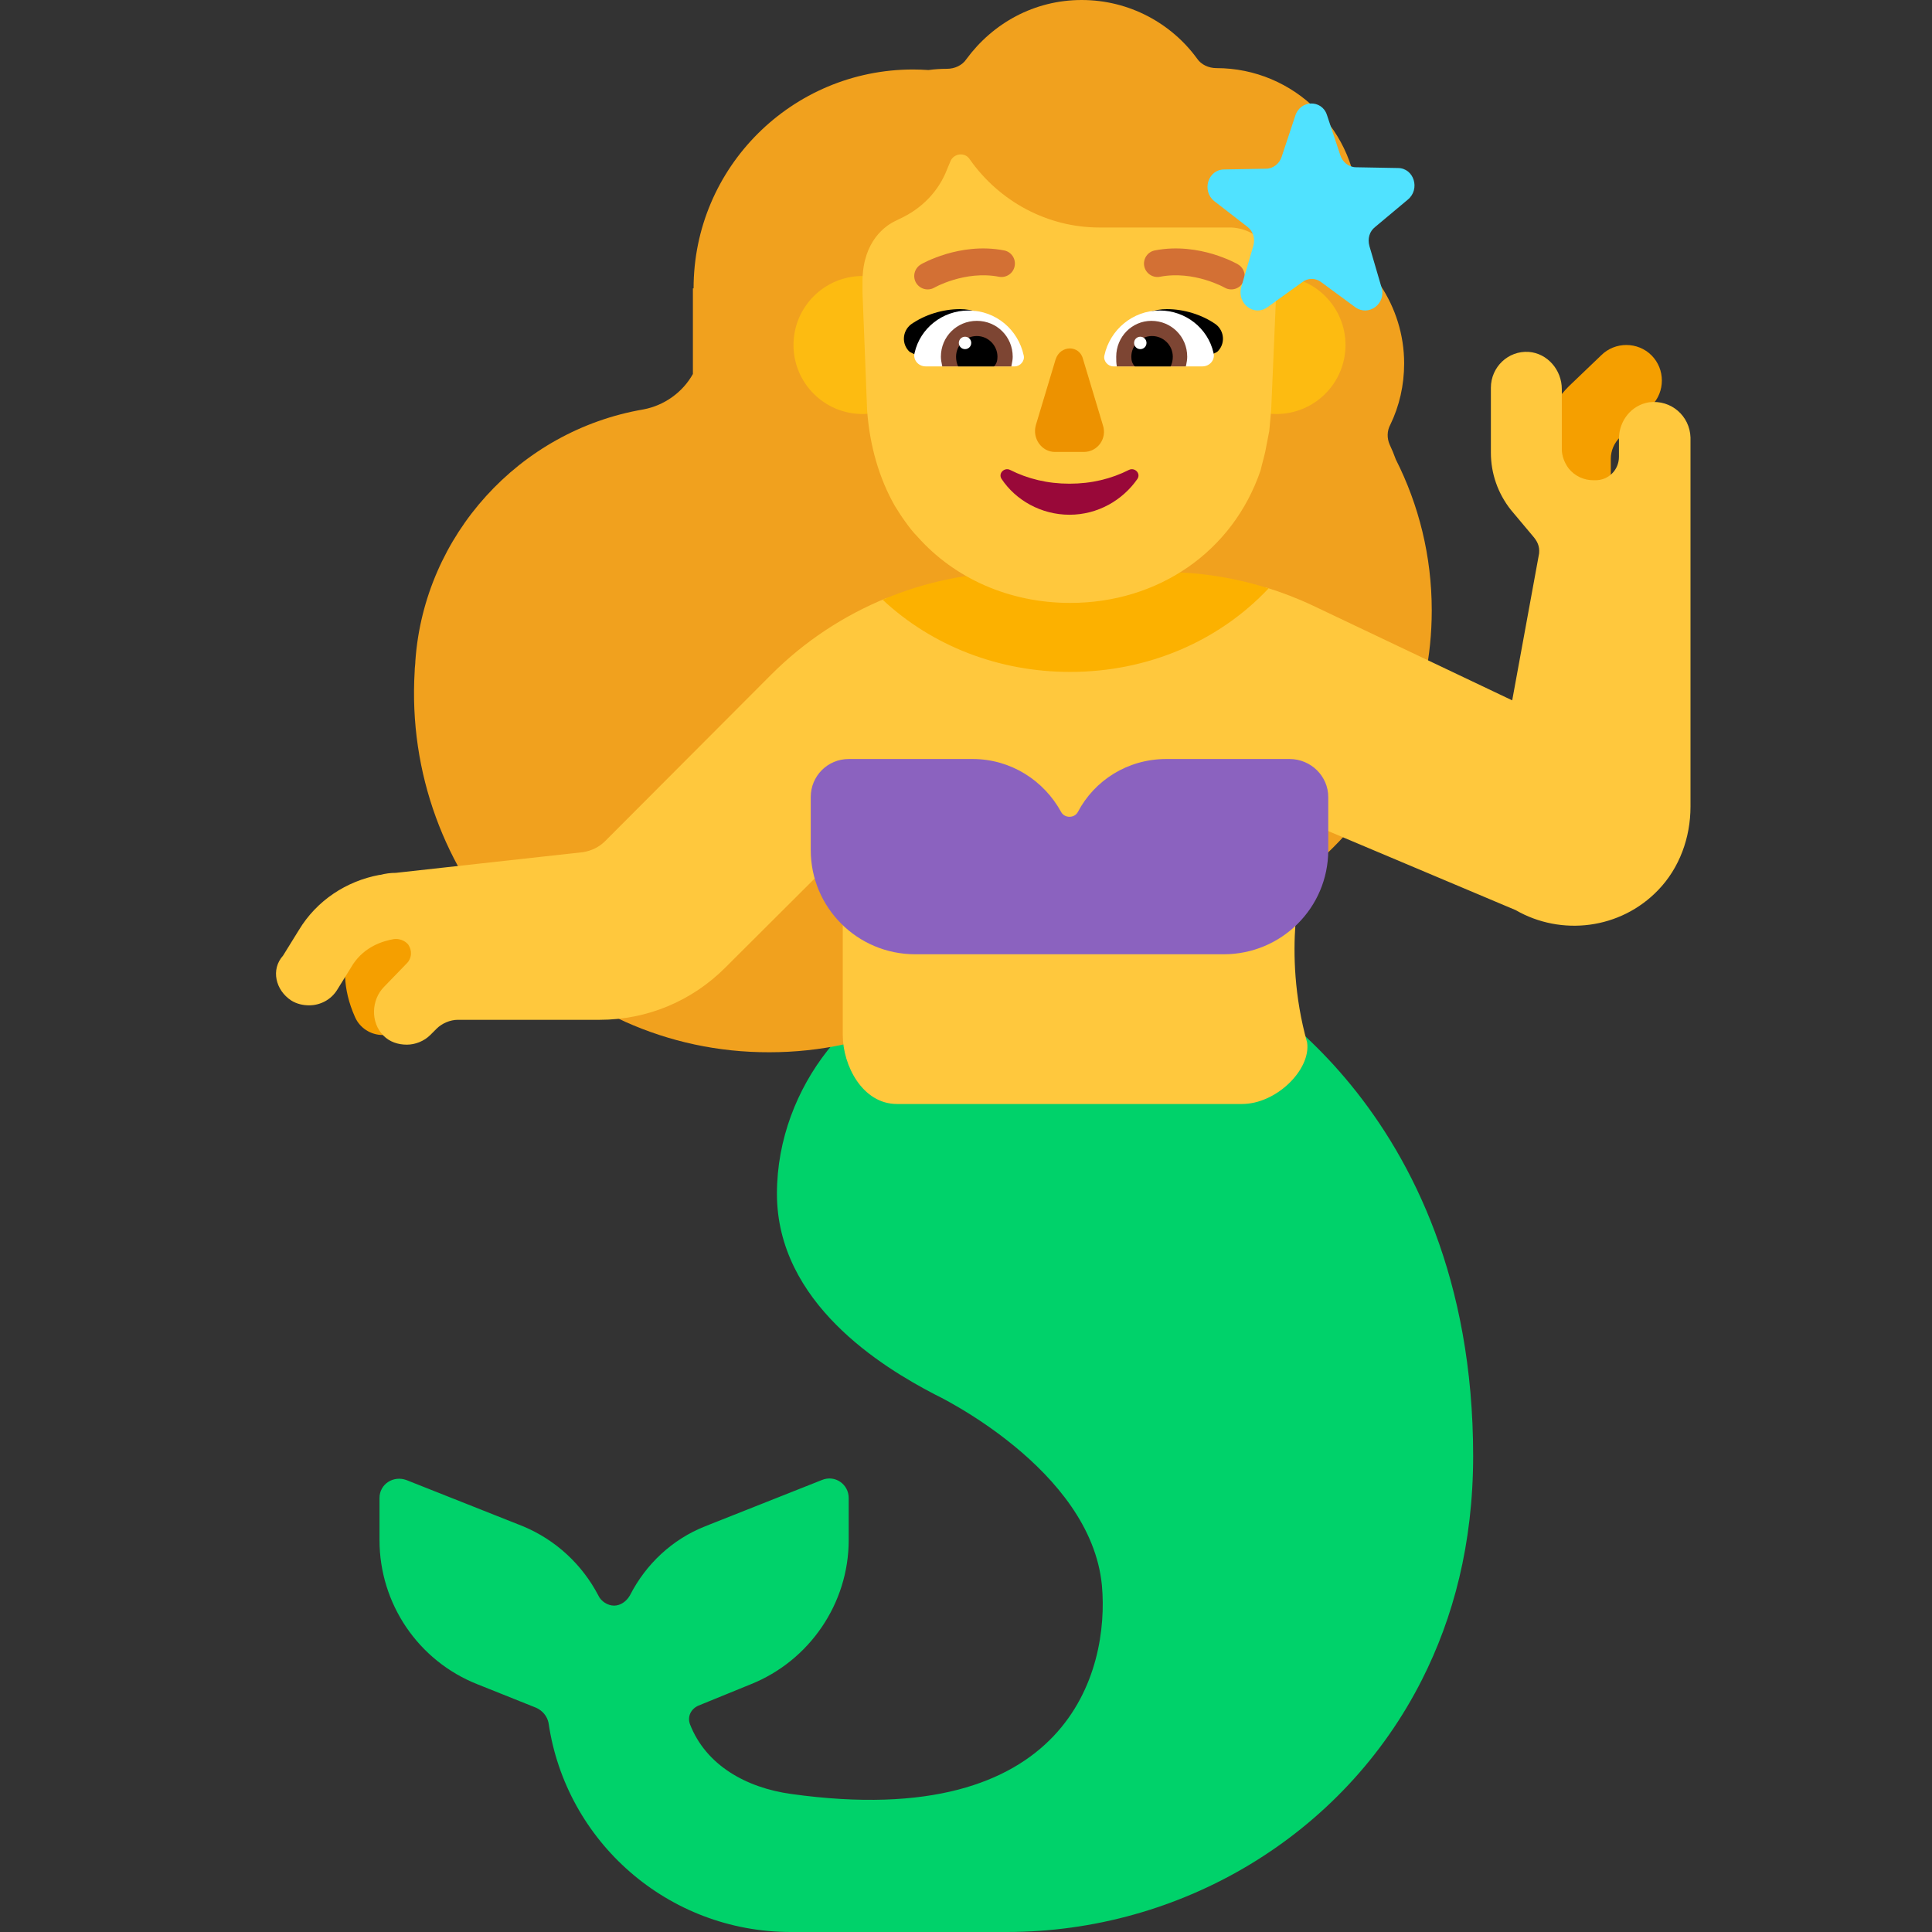 <svg viewBox="2 2 28 28" xmlns="http://www.w3.org/2000/svg">
<rect x="2" y="2" width="28" height="28" fill="#333333" stroke="none"/>
<path d="M19.81 16.2L19.52 16.59C19.23 16.49 18.92 16.44 18.59 16.44L15.56 16.2C14.44 16.39 13.26 17.72 13.26 19.3C13.26 20.88 14.78 21.81 15.55 22.21C15.55 22.21 17.81 23.28 17.97 24.98C18.08 26.21 17.49 28.56 13.47 28C12.81 27.91 12.23 27.58 12 26.99C11.96 26.88 12.01 26.77 12.12 26.72L12.88 26.41C13.73 26.07 14.3 25.24 14.3 24.32V23.71C14.3 23.51 14.1 23.37 13.91 23.45L12.22 24.12C11.74 24.31 11.36 24.67 11.13 25.12C11.08 25.21 10.99 25.27 10.9 25.27C10.81 25.27 10.71 25.21 10.67 25.12C10.44 24.68 10.06 24.32 9.58 24.12L7.89 23.45C7.7 23.38 7.5 23.51 7.5 23.71V24.32C7.5 25.24 8.06 26.07 8.92 26.41L9.77 26.75C9.86 26.79 9.93 26.87 9.95 26.97C10.2 28.69 11.68 30 13.46 30H13.69H16.59C19.12 30 21.47 28.6 22.61 26.34C23.06 25.45 23.35 24.38 23.35 23.1C23.35 17.97 19.81 16.2 19.81 16.2Z" fill="#00D26A"/>
<path d="M22.15 8.154C22.28 7.885 22.35 7.585 22.35 7.266C22.35 6.847 22.22 6.458 22.009 6.139C21.789 5.81 21.679 5.431 21.679 5.042V5.032C21.679 3.905 20.759 2.987 19.628 2.987C19.518 2.987 19.408 2.938 19.348 2.848C18.977 2.339 18.367 2 17.677 2C16.986 2 16.386 2.339 16.005 2.858C15.945 2.948 15.835 2.997 15.725 2.997C15.634 2.997 15.544 3.003 15.456 3.015C15.382 3.01 15.308 3.007 15.234 3.007C13.476 3.007 12.052 4.427 12.052 6.179H12.042V7.42C11.896 7.683 11.63 7.877 11.322 7.934C9.521 8.244 8.15 9.76 8.02 11.575C8.02 11.6 8.017 11.625 8.015 11.65C8.012 11.675 8.01 11.7 8.01 11.725C7.83 14.697 10.161 17.26 13.153 17.25C14.636 17.25 15.974 16.618 16.912 15.609C17.224 15.671 17.547 15.704 17.877 15.704C20.568 15.704 22.75 13.529 22.75 10.847C22.75 10.059 22.562 9.316 22.229 8.658C22.203 8.585 22.173 8.513 22.14 8.443C22.1 8.353 22.1 8.244 22.15 8.154Z" fill="#F1A11E"/>
<path d="M25.08 9.52C24.993 9.48 24.905 9.44 24.815 9.4C24.655 9.33 24.475 9.28 24.305 9.27V8.65C24.305 8.25 24.455 7.88 24.735 7.6L25.205 7.15C25.405 6.95 25.735 6.95 25.935 7.15C26.135 7.35 26.135 7.68 25.935 7.88L25.475 8.34C25.395 8.42 25.345 8.53 25.345 8.65V9.64C25.255 9.6 25.168 9.56 25.08 9.52Z" fill="#F59F00"/>
<path d="M7.145 16.74C7.215 16.9 7.375 17 7.545 17C7.605 17 7.665 16.99 7.725 16.97C7.945 16.87 8.045 16.61 7.945 16.39C7.775 16.01 8.085 15.7 8.145 15.65L8.205 15.61L7.475 15.07C7.195 15.29 6.775 15.91 7.145 16.74Z" fill="#F59F00"/>
<path d="M25.901 7.83C25.642 7.87 25.463 8.1 25.463 8.36V8.62C25.463 8.81 25.313 8.96 25.123 8.96H25.094C24.954 8.96 24.824 8.9 24.735 8.79C24.675 8.71 24.635 8.61 24.635 8.51V7.64C24.635 7.36 24.425 7.12 24.156 7.1C23.857 7.08 23.607 7.32 23.607 7.62V8.56C23.607 8.86 23.707 9.15 23.897 9.39L24.216 9.77C24.276 9.84 24.316 9.91 24.306 10.02L23.916 12.15L21.034 10.78C20.812 10.675 20.582 10.586 20.347 10.514L18.859 10.668H16.765H14.846C14.225 10.922 13.654 11.298 13.174 11.78L10.77 14.19C10.68 14.28 10.57 14.33 10.451 14.35L7.737 14.65C7.658 14.65 7.588 14.66 7.508 14.68H7.498C7.019 14.77 6.59 15.05 6.331 15.48L6.102 15.85C5.922 16.05 5.992 16.35 6.221 16.5C6.301 16.55 6.391 16.57 6.481 16.57C6.64 16.57 6.8 16.49 6.89 16.34L7.119 15.97C7.289 15.72 7.538 15.64 7.708 15.61C7.787 15.6 7.867 15.63 7.917 15.69C7.977 15.78 7.967 15.89 7.897 15.96L7.568 16.3C7.378 16.49 7.368 16.82 7.558 17.01C7.648 17.1 7.767 17.14 7.897 17.14C8.017 17.14 8.146 17.09 8.236 17L8.326 16.91C8.406 16.83 8.525 16.78 8.635 16.78H10.69C11.378 16.78 12.027 16.51 12.515 16.02L14.164 14.376C14.179 14.757 14.197 15.166 14.214 15.4V17C14.214 17.442 14.5 18 15 18H20C20.5 18 21 17.5 20.944 17.11C20.754 16.43 20.744 15.82 20.774 15.4C20.795 15.156 20.679 14.647 20.565 14.147C20.53 13.996 20.496 13.847 20.466 13.705L20.954 13.92L23.966 15.19C24.625 15.57 25.483 15.47 26.031 14.9C26.34 14.58 26.5 14.14 26.5 13.69V8.34C26.49 8.03 26.221 7.79 25.901 7.83Z" fill="#FFC83D"/>
<path d="M20.689 13H18.904C18.342 13 17.861 13.31 17.62 13.77C17.57 13.86 17.43 13.86 17.38 13.77C17.129 13.31 16.648 13 16.096 13H14.302C13.991 13 13.75 13.25 13.75 13.55V14.32C13.75 15.15 14.422 15.83 15.264 15.83H19.736C20.568 15.83 21.25 15.16 21.25 14.32V13.55C21.25 13.25 20.999 13 20.689 13Z" fill="#8B62BF"/>
<path d="M15.5 7C15.5 7.552 15.052 8 14.5 8C13.948 8 13.5 7.552 13.5 7C13.5 6.448 13.948 6 14.5 6C15.052 6 15.5 6.448 15.5 7Z" fill="#FDBB11"/>
<path d="M21.5 7C21.5 7.552 21.052 8 20.5 8C19.948 8 19.5 7.552 19.5 7C19.5 6.448 19.948 6 20.5 6C21.052 6 21.5 6.448 21.5 7Z" fill="#FDBB11"/>
<path d="M20.386 10.527C19.66 11.298 18.628 11.738 17.509 11.738C16.479 11.738 15.511 11.364 14.791 10.691C15.41 10.429 16.081 10.29 16.765 10.29H18.859C19.376 10.29 19.892 10.371 20.386 10.527Z" fill="#FCB100"/>
<path d="M20.337 8.546C20.356 8.45 20.375 8.354 20.395 8.248C20.404 8.152 20.414 8.046 20.423 7.941L20.5 6.143C20.49 5.345 19.944 5.297 19.829 5.297H17.931C17.184 5.297 16.484 4.922 16.053 4.307C15.986 4.202 15.823 4.221 15.775 4.336L15.727 4.451C15.602 4.778 15.353 5.028 15.037 5.172C15.018 5.182 14.998 5.192 14.979 5.201C14.835 5.268 14.51 5.49 14.5 6.057V6.124V6.239L14.567 7.95C14.605 8.46 14.74 8.931 14.97 9.334C15.018 9.411 15.066 9.488 15.123 9.565C15.171 9.632 15.228 9.709 15.296 9.777C15.832 10.382 16.628 10.738 17.51 10.738C18.784 10.738 19.867 9.998 20.27 8.815C20.289 8.729 20.318 8.633 20.337 8.546Z" fill="#FFC83D"/>
<path d="M20.012 6.098C20.066 6.005 20.035 5.886 19.942 5.832L19.941 5.831L19.939 5.83L19.933 5.826C19.927 5.824 19.921 5.82 19.912 5.815C19.894 5.806 19.869 5.794 19.838 5.779C19.776 5.751 19.687 5.715 19.579 5.682C19.364 5.618 19.063 5.566 18.738 5.629C18.632 5.649 18.563 5.751 18.583 5.857C18.604 5.962 18.706 6.031 18.811 6.011C19.055 5.964 19.29 6.002 19.467 6.055C19.555 6.081 19.627 6.111 19.677 6.133C19.701 6.144 19.72 6.154 19.732 6.16L19.745 6.167L19.747 6.168C19.84 6.222 19.959 6.19 20.012 6.098Z" fill="#D37034"/>
<path d="M15.347 5.832C15.254 5.886 15.222 6.005 15.276 6.098C15.33 6.19 15.449 6.222 15.542 6.168L15.544 6.167L15.557 6.16C15.569 6.154 15.588 6.144 15.612 6.133C15.662 6.111 15.733 6.081 15.822 6.055C15.999 6.002 16.233 5.964 16.478 6.011C16.583 6.031 16.685 5.962 16.705 5.857C16.726 5.751 16.657 5.649 16.551 5.629C16.226 5.566 15.925 5.618 15.71 5.682C15.602 5.715 15.513 5.751 15.451 5.779C15.419 5.794 15.395 5.806 15.377 5.815C15.368 5.82 15.361 5.824 15.356 5.826L15.35 5.83L15.348 5.831L15.347 5.832Z" fill="#D37034"/>
<path d="M21.231 3.666L21.426 4.253C21.457 4.349 21.549 4.424 21.652 4.424L22.258 4.435C22.494 4.435 22.587 4.744 22.402 4.894L21.93 5.289C21.847 5.353 21.817 5.46 21.847 5.567L22.022 6.165C22.094 6.4 21.837 6.592 21.642 6.453L21.149 6.09C21.067 6.026 20.954 6.026 20.872 6.09L20.368 6.453C20.173 6.592 19.927 6.4 19.988 6.165L20.163 5.567C20.194 5.46 20.163 5.353 20.081 5.289L19.598 4.915C19.413 4.766 19.506 4.456 19.742 4.456L20.348 4.445C20.451 4.445 20.543 4.371 20.574 4.274L20.769 3.687C20.841 3.441 21.159 3.441 21.231 3.666Z" fill="#50E2FF"/>
<path d="M15.914 6.48C16.264 6.48 16.544 6.72 16.724 6.99C16.591 7.03 16.463 7.067 16.336 7.104C16.14 7.161 15.948 7.216 15.753 7.279C15.709 7.293 15.679 7.286 15.649 7.278C15.618 7.27 15.587 7.263 15.541 7.279L15.184 7.1C15.064 6.99 15.074 6.8 15.204 6.7C15.404 6.56 15.664 6.48 15.914 6.48Z" fill="black"/>
<path d="M18.91 6.48C18.56 6.48 18.28 6.72 18.1 6.99C18.233 7.03 18.362 7.067 18.489 7.104C18.685 7.161 18.877 7.216 19.072 7.279C19.115 7.293 19.145 7.286 19.175 7.278C19.206 7.27 19.237 7.263 19.283 7.279L19.64 7.1C19.76 6.99 19.75 6.8 19.62 6.7C19.42 6.56 19.16 6.48 18.91 6.48Z" fill="black"/>
<path d="M15.256 7.11C15.336 6.76 15.656 6.5 16.036 6.5C16.436 6.5 16.756 6.78 16.836 7.15C16.856 7.23 16.786 7.31 16.706 7.31H15.416C15.306 7.31 15.226 7.21 15.256 7.11Z" fill="white"/>
<path d="M19.586 7.11C19.506 6.76 19.186 6.5 18.806 6.5C18.416 6.5 18.086 6.78 18.006 7.15C17.986 7.23 18.056 7.31 18.136 7.31H19.426C19.536 7.31 19.616 7.21 19.586 7.11Z" fill="white"/>
<path d="M15.636 7.17C15.636 6.88 15.867 6.65 16.157 6.65C16.447 6.65 16.677 6.88 16.677 7.17C16.677 7.213 16.669 7.248 16.661 7.289C16.659 7.296 16.658 7.303 16.657 7.31H15.656C15.655 7.303 15.654 7.296 15.652 7.289C15.644 7.248 15.636 7.213 15.636 7.17Z" fill="#7D4533"/>
<path d="M19.206 7.17C19.206 6.88 18.977 6.65 18.686 6.65C18.407 6.65 18.177 6.88 18.177 7.17C18.177 7.22 18.177 7.26 18.186 7.31H19.186C19.188 7.303 19.189 7.296 19.191 7.289C19.199 7.248 19.206 7.213 19.206 7.17Z" fill="#7D4533"/>
<path d="M16.156 6.87C16.326 6.87 16.456 7.01 16.456 7.17C16.456 7.22 16.446 7.27 16.406 7.31H15.886C15.866 7.27 15.856 7.22 15.856 7.17C15.856 7 15.996 6.87 16.156 6.87Z" fill="black"/>
<path d="M18.697 6.87C18.526 6.87 18.396 7.01 18.396 7.17C18.396 7.22 18.407 7.27 18.447 7.31H18.966C18.986 7.27 18.997 7.22 18.997 7.17C18.997 7 18.857 6.87 18.697 6.87Z" fill="black"/>
<path d="M16.076 6.97C16.076 7.02 16.036 7.06 15.986 7.06C15.937 7.06 15.896 7.02 15.896 6.97C15.896 6.92 15.937 6.88 15.986 6.88C16.036 6.88 16.076 6.92 16.076 6.97Z" fill="white"/>
<path d="M18.616 6.97C18.616 7.02 18.576 7.06 18.526 7.06C18.477 7.06 18.436 7.02 18.436 6.97C18.436 6.92 18.477 6.88 18.526 6.88C18.576 6.88 18.616 6.92 18.616 6.97Z" fill="white"/>
<path d="M17.298 7.211L17.013 8.159C16.956 8.355 17.098 8.55 17.289 8.55H17.707C17.907 8.55 18.05 8.355 17.983 8.159L17.698 7.211C17.65 6.996 17.365 6.996 17.298 7.211Z" fill="#ED9200"/>
<path d="M17.5 9.01C17.182 9.01 16.895 8.94 16.638 8.81C16.556 8.77 16.463 8.86 16.515 8.94C16.72 9.25 17.09 9.46 17.5 9.46C17.91 9.46 18.27 9.25 18.485 8.94C18.537 8.86 18.444 8.77 18.362 8.81C18.105 8.94 17.818 9.01 17.5 9.01Z" fill="#990839"/>
</svg>
